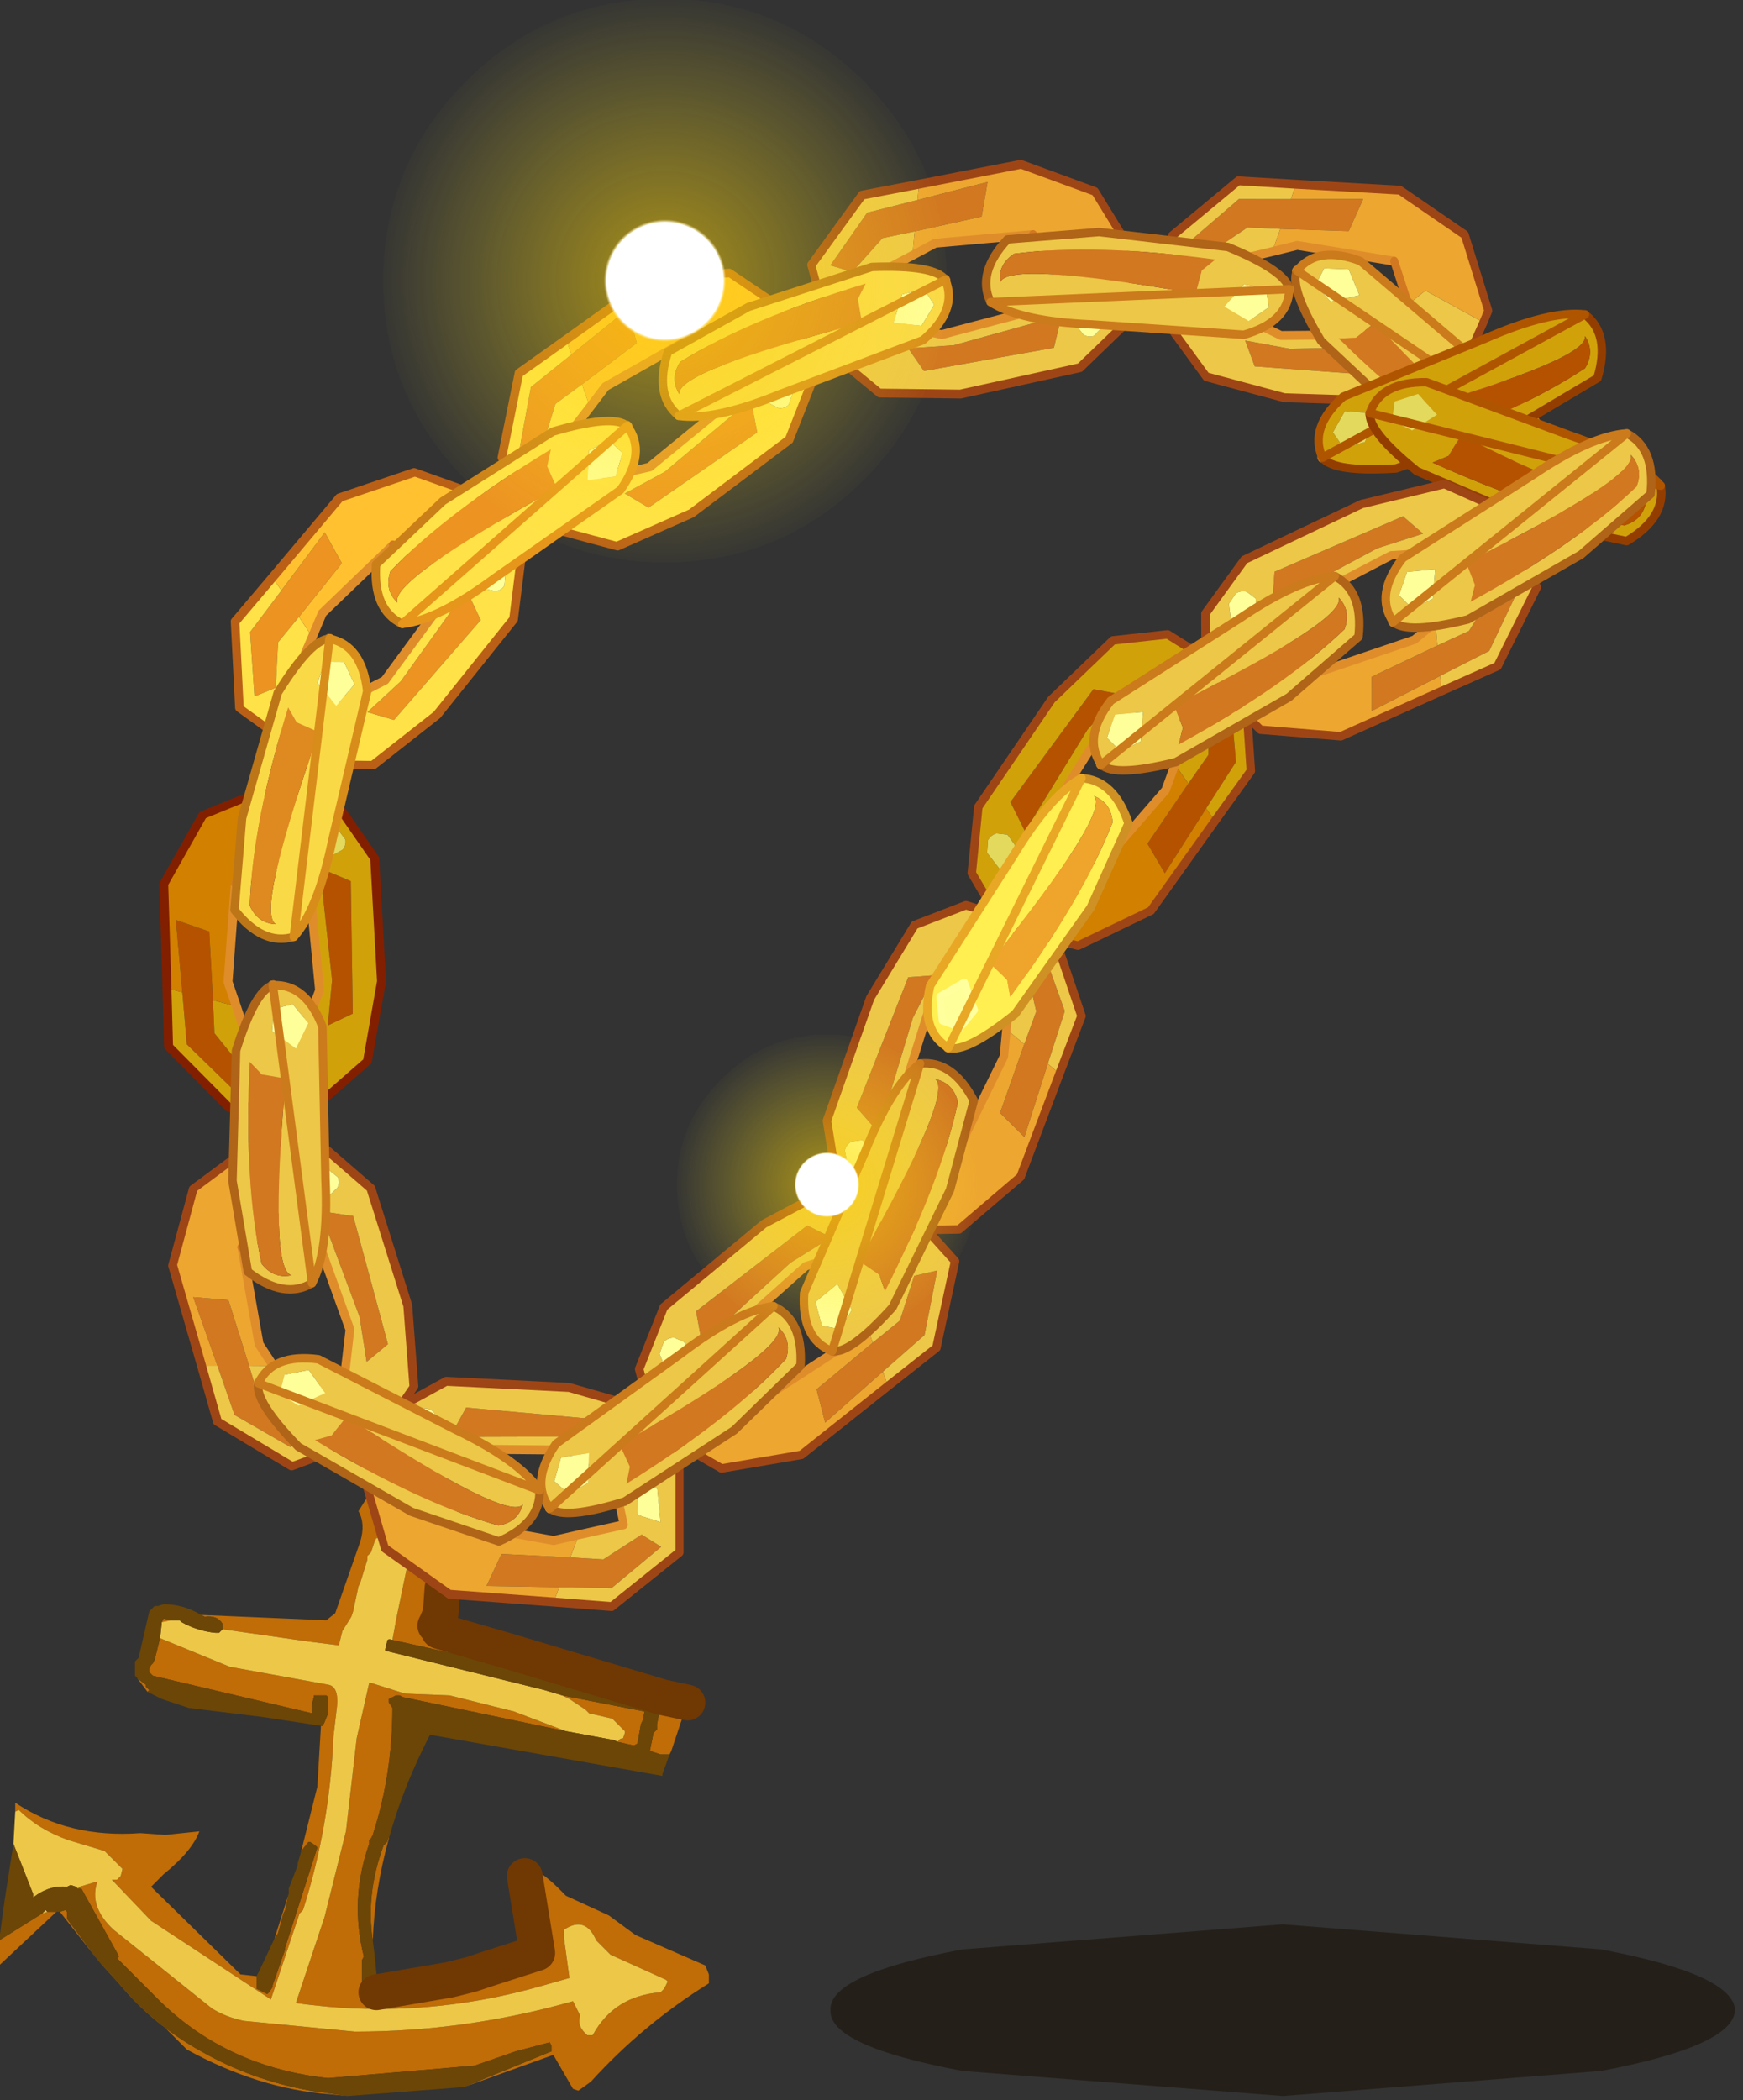 <?xml version="1.0" encoding="UTF-8" standalone="no"?>
<!DOCTYPE svg PUBLIC "-//W3C//DTD SVG 1.1//EN" "http://www.w3.org/Graphics/SVG/1.1/DTD/svg11.dtd">
<svg width="100%" height="100%" viewBox="0 0 181 218" version="1.1" xmlns="http://www.w3.org/2000/svg" xmlns:xlink="http://www.w3.org/1999/xlink" xml:space="preserve" xmlns:serif="http://www.serif.com/" style="fill-rule:evenodd;clip-rule:evenodd;stroke-linecap:round;stroke-linejoin:round;">
    <rect x="0" y="0" width="181" height="218" fill="#333333" stroke="none"/>
    <g transform="matrix(1,0,0,1,-137.831,-66.355)">
        <g transform="matrix(3.713,0,0,3.713,-618.597,-475.371)">
            <g id="shape0">
                <path d="M209.35,191.05L212.85,191.2L213.1,191L213.8,189C213.9,188.667 213.883,188.383 213.75,188.15L214,187.75C214.067,187.65 214.183,187.583 214.35,187.55C215.917,187.95 216.75,188.567 216.85,189.4C216.517,189.567 216.267,189.85 216.1,190.25L216.1,190.35L216,190.7L215.95,191.1L216,190.7L216.05,191L215.95,191.1L215.9,191.3L215.9,191.35L215.95,191.45L216,191.5L217.9,192.05L218.9,192.25L222.25,193.35L222,193.5L221.95,193.45L221.5,193.3L220.55,193.05L214.7,191.75L214.8,191.2L215.1,189.75C215.233,189.283 215.133,188.95 214.8,188.75L214.55,189L214.45,188.9L214.25,188.9L214.2,189L214.1,189.3L214,189.4L214,189.5L213.8,190.15L213.75,190.25L213.6,190.95L213.55,191.1L213.3,191.5L213.2,191.9L212.4,191.8L209.95,191.45L209.95,191.3C209.85,191.133 209.683,191.067 209.45,191.1L209.35,191.05M222.9,193.65L222.5,194.85L222.45,194.95L222.2,194.95L221.9,194.85L222,194.35L222.1,194.25L222.1,194.1L222.15,193.85L222.65,193.75L222.7,193.7L222.75,193.75L222.85,193.7L222.9,193.65M214.6,197.3C214.333,198.267 214.183,199.217 214.15,200.15C214.017,199.283 214.117,198.4 214.45,197.5L214.55,197.4L214.6,197.25L214.6,197.3M214.25,201.6L216.3,201.25L216.9,201.1L217.35,200.95L218.65,200.45L218.4,198.75L218.4,198.35C218.467,197.983 218.85,198.167 219.55,198.9L220.75,199.45L221.5,200L223.45,200.85L223.55,201.1L223.55,201.35C222.317,202.117 221.217,203.033 220.25,204.1L219.9,204.35L219.75,204.3L219.2,203.35L216.7,204.25L219.15,203.25L219.15,203.1L219.1,203L218.15,203.25L217,203.65L212.9,204C211.033,203.8 209.467,203.083 208.2,201.85L207,200.65L207.05,200.6L207,200.5L206,198.7L205.9,198.7L205.95,198.65L206.45,198.5C206.283,198.967 206.433,199.417 206.9,199.85L209.65,202.05C209.917,202.217 210.217,202.333 210.55,202.4L213.65,202.7C215.717,202.7 217.75,202.417 219.75,201.85L219.95,202.25C219.883,202.45 219.95,202.633 220.15,202.8L220.3,202.8C220.7,202.067 221.333,201.667 222.2,201.6L222.3,201.5L222.4,201.3L222.35,201.25L220.8,200.55L220.4,200.15C220.2,199.683 219.9,199.583 219.5,199.85L219.5,200.1L219.65,201.2L218.95,201.4C216.65,202.067 214.333,202.233 212,201.9L212.8,199.5L213.4,197.1L213.7,194.5L214.05,192.95L214.1,192.95L215.05,193.25L216.3,193.3L218.1,193.75L219.55,194.3L215,193.35L214.9,193.3L214.8,193.3L214.6,193.4L214.6,193.5L214.7,193.65C214.7,194.883 214.517,196.067 214.15,197.2L214.1,197.3L214.05,197.35L214.05,197.45C213.683,198.483 213.633,199.533 213.9,200.6L213.85,200.7L213.85,201.65L213.95,201.75L214.2,201.7L214.25,201.6M213.45,204.5L212.95,204.45C211.617,204.35 210.283,203.933 208.95,203.2L206.5,200.75L205.4,199.35L205.55,199.3L205.6,199.35L205.6,199.55L206.5,200.75L207.05,201.35C207.683,202.117 208.45,202.75 209.35,203.25C210.283,203.783 211.3,204.15 212.4,204.35L213.45,204.5M205.3,199.35L203.7,200.85L203.7,200.15L204.9,199.4L205.05,199.35L205.3,199.35M204.15,196.55L204.15,196.3C205.15,196.967 206.317,197.25 207.65,197.15L208.35,197.2L209.3,197.1C209.167,197.467 208.833,197.867 208.3,198.3L207.95,198.65L210.45,201.1L210.9,201.15L210.9,201.5L211.2,201.65L211.25,201.6L211.35,201.45L211.35,201.4L211.7,200.4L211.7,200.35L212.6,197.55L212.55,197.5L212.4,197.4L212.35,197.4L212.15,197.65L212.6,195.85L212.7,194.15L212.75,194.15L212.8,194.05L212.9,193.8L212.9,193.35L212.85,193.3L212.5,193.3L212.5,193.35L212.45,193.55L212.45,193.8L208,192.75L207.9,192.65L207.9,192.55L207.95,192.45L208,192.4L208.05,192.3L208.2,191.7L210.15,192.5L212.9,193C213.1,193.033 213.183,193.233 213.15,193.6L213.05,194.45C212.983,196.117 212.7,197.733 212.2,199.3L212.1,199.4L211.3,201.8L207.95,199.6L206.85,198.45L207,198.45L207.1,198.35L207.15,198.15L206.65,197.65L205.65,197.35C205.083,197.15 204.617,196.867 204.25,196.5L204.15,196.55M211.4,200.1L211.8,198.85L211.7,199.3L211.65,199.4L211.5,199.95L211.4,200.1M207.85,193.2L207.55,192.8L207.6,192.85L207.8,193L207.8,193.05L207.9,193.15L207.85,193.2M208.25,191.25L208.3,191.15L208.5,191.2L208.25,191.25M217.9,192.05L222.25,193.35L217.9,192.05M221,194.6C221.033,194.533 221.083,194.5 221.15,194.5L221.2,194.35L221.2,194.3L220.85,193.95L220.2,193.8L220.1,193.7L219.65,193.4L219.45,193.3L221.75,193.75L221.7,194L221.65,194.1L221.55,194.65L221.45,194.7L221,194.6M218.4,198.35L218.75,200.5L217.35,200.95L218.75,200.5L218.4,198.35" style="fill:#c06c07;"/>
                <path d="M204.1,197.45L204.15,196.55L204.25,196.5C204.617,196.867 205.083,197.15 205.65,197.35L206.65,197.65L207.15,198.15L207.1,198.35L207,198.45L206.85,198.45L207.95,199.6L211.3,201.8L212.1,199.4L212.2,199.3C212.7,197.733 212.983,196.117 213.05,194.45L213.15,193.6C213.183,193.233 213.1,193.033 212.9,193L210.15,192.5L208.2,191.7L208.25,191.25L208.5,191.2L208.75,191.2L208.8,191.25C209.1,191.417 209.417,191.517 209.75,191.55L209.85,191.55L209.95,191.45L212.4,191.8L213.2,191.9L213.3,191.5L213.55,191.1L213.6,190.95L213.75,190.25L213.8,190.15L214,189.5L214,189.4L214.1,189.3L214.2,189L214.25,188.9L214.45,188.9L214.55,189L214.8,188.75C215.133,188.95 215.233,189.283 215.1,189.75L214.8,191.2L214.7,191.75C214.6,191.717 214.55,191.733 214.55,191.8L214.5,192L214.5,192.05L218.95,193.15L219.45,193.3L219.65,193.4L220.1,193.7L220.2,193.8L220.85,193.95L221.2,194.3L221.2,194.35L221.15,194.5C221.083,194.5 221.033,194.533 221,194.6L220.9,194.55L219.55,194.3L218.1,193.75L216.3,193.3L215.05,193.25L214.1,192.95L214.05,192.95L213.7,194.5L213.4,197.1L212.8,199.5L212,201.9C214.333,202.233 216.65,202.067 218.95,201.4L219.65,201.2L219.5,200.1L219.5,199.85C219.9,199.583 220.2,199.683 220.4,200.15L220.8,200.55L222.35,201.25L222.4,201.3L222.3,201.5L222.2,201.6C221.333,201.667 220.7,202.067 220.3,202.8L220.15,202.8C219.95,202.633 219.883,202.45 219.95,202.25L219.75,201.85C217.75,202.417 215.717,202.7 213.65,202.7L210.55,202.4C210.217,202.333 209.917,202.217 209.65,202.05L206.9,199.85C206.433,199.417 206.283,198.967 206.45,198.5L205.95,198.65L205.9,198.7L205.85,198.65L205.7,198.6L205.6,198.65C205.267,198.617 204.95,198.717 204.65,198.95L204.65,198.85L204.1,197.45M205.05,199.35L204.9,199.4L205,199.3L205.05,199.35" style="fill:#edc747;"/>
                <path d="M207.55,192.8L207.5,192.75L207.5,192.35L207.6,192.25L207.9,190.95L208.05,190.8L208.15,190.8L208.3,190.75C208.667,190.75 209.017,190.85 209.35,191.05L209.45,191.1C209.683,191.067 209.85,191.133 209.95,191.3L209.95,191.45L209.85,191.55L209.75,191.55C209.417,191.517 209.1,191.417 208.8,191.25L208.75,191.2L208.5,191.2L208.3,191.15L208.25,191.25L208.2,191.7L208.05,192.3L208,192.4L207.95,192.45L207.9,192.55L207.9,192.65L208,192.75L212.45,193.8L212.45,193.55L212.5,193.35L212.5,193.3L212.85,193.3L212.9,193.35L212.9,193.8L212.8,194.05L212.75,194.15L212.7,194.15L211.05,193.9L209,193.65L208.25,193.4L207.85,193.2L207.9,193.15L207.8,193.05L207.8,193L207.6,192.85L207.55,192.8M222.25,193.35L222.75,193.35C222.85,193.35 222.917,193.4 222.95,193.5L222.9,193.65L222.85,193.7L222.75,193.75L222.7,193.7L222.65,193.75L222.15,193.85L222.1,194.1L222.1,194.25L222,194.35L221.9,194.85L222.2,194.95L222.45,194.95L222.25,195.5L222.25,195.55L215.75,194.4C215.25,195.367 214.867,196.333 214.6,197.3L214.6,197.25L214.55,197.4L214.45,197.5C214.117,198.4 214.017,199.283 214.15,200.15L214.2,200.55L214.25,201.05L214.25,201.6L214.2,201.7L213.95,201.75L213.85,201.65L213.85,200.7L213.9,200.6C213.633,199.533 213.683,198.483 214.05,197.45L214.05,197.35L214.1,197.3L214.15,197.2C214.517,196.067 214.7,194.883 214.7,193.65L214.6,193.5L214.6,193.4L214.8,193.3L214.9,193.3L215,193.35L219.55,194.3L220.9,194.55L221,194.6L221.45,194.7L221.55,194.65L221.65,194.1L221.7,194L221.75,193.75L219.45,193.3L218.95,193.15L214.5,192.05L214.5,192L214.55,191.8C214.55,191.733 214.6,191.717 214.7,191.75L220.55,193.05L221.5,193.3L221.95,193.45L222,193.5L222.25,193.35L222.95,193.5L222.25,193.35M216.7,204.25L213.45,204.5L212.4,204.35C211.3,204.15 210.283,203.783 209.35,203.25C208.45,202.75 207.683,202.117 207.05,201.35L206.5,200.75L205.6,199.55L205.6,199.35L205.55,199.3L205.4,199.35L205.05,199.35L205,199.3L204.9,199.4L203.7,200.15L203.85,199.05L204.1,197.45L204.65,198.85L204.65,198.95C204.95,198.717 205.267,198.617 205.6,198.65L205.7,198.6L205.85,198.65L205.9,198.7L206,198.7L207,200.5L207.05,200.6L207,200.65L208.2,201.85C209.467,203.083 211.033,203.8 212.9,204L217,203.65L218.15,203.25L219.1,203L219.15,203.1L219.15,203.25L216.7,204.25M210.9,201.15L211,200.95L211.4,200.1L211.5,199.95L211.65,199.4L211.7,199.3L211.8,198.85L211.8,198.7L212.05,198.05L212.05,198L212.15,197.65L212.35,197.4L212.4,197.4L212.55,197.5L212.6,197.55L211.7,200.35L211.7,200.4L211.35,201.4L211.35,201.45L211.25,201.6L211.2,201.65L210.9,201.5L210.9,201.15" style="fill:#6c4606;"/>
                <path d="M248.5,203.8L239.6,204.5L230.65,203.8C228.15,203.333 226.917,202.767 226.95,202.1C226.917,201.433 228.15,200.867 230.65,200.4L239.6,199.7L248.5,200.4C250.967,200.867 252.217,201.433 252.25,202.1C252.217,202.767 250.967,203.333 248.5,203.8" style="fill:#160d01;fill-opacity:0.5;"/>
                <path d="M216.1,190.25L216.1,190.3L216,190.7L215.95,191.1L215.95,191.45" style="fill:none;fill-rule:nonzero;stroke:#703803;stroke-width:0.05px;"/>
                <path d="M216.1,190.3L216.05,191L215.95,191.25L215.9,191.35M216,191.5L217.9,192.05L222.25,193.35L222.95,193.5M214.25,201.6L216.3,201.25L216.9,201.1L217.35,200.95L218.75,200.5L218.4,198.35" style="fill:none;fill-rule:nonzero;stroke:#703803;stroke-width:1px;"/>
            </g>
            <g transform="matrix(0.199,0,0,0.199,155.059,122.003)">
                <g>
                    <g>
                        <g id="shape01" serif:id="shape0" transform="matrix(2.387,0,0,2.387,356.577,306.34)">
                            <path d="M0.6,-5.9L2,-5.2L-0.4,-3.7L-5.6,1.05L-5.95,-0.85L0.6,-5.9M4.45,1L6.05,-0.3L6.85,-2.8L6.9,-2.95L6.95,-2.95L8.25,-3.25L7.5,0.55L5.05,2.7L1.65,5.7L1.15,3.75L1.2,3.7L4.45,1" style="fill:#d17821;"/>
                            <path d="M0.6,-5.9L-5.95,-0.85L-5.6,1.05L-0.4,-3.7L2,-5.2L0.6,-5.9M4,-0.3L5.7,-2.6L3.15,-4.35L0.5,-3.5L-4.7,1.15L-4.7,2.95L-4.35,3.1L-4.65,4.4L-8.55,5.45L-9.3,2.55L-7.85,-1.1L-1.95,-6L2.5,-8.35L5.7,-7.8L9.3,-3.8L8.2,1.3L5.35,3.55L5.05,2.7L7.5,0.55L8.25,-3.25L6.95,-2.95L6.9,-2.95L6.85,-2.8L6.05,-0.3L4.45,1L4,-0.3M7.3,-4.25L5.9,-5.5L4.75,-4.95L5.85,-3.7L5.95,-3.6L6,-3.6L7.3,-4.25M-6.4,1.65L-6.65,0.95L-7.25,0.7C-7.483,0.7 -7.683,0.783 -7.85,0.95L-8.1,1.65L-7.6,2.9L-6.85,3.55C-6.65,3.45 -6.517,3.183 -6.45,2.75L-6.4,1.65" style="fill:#edc747;"/>
                            <path d="M7.3,-4.25L6,-3.6L5.95,-3.6L5.85,-3.7L4.75,-4.95L5.9,-5.5L7.3,-4.25M-6.4,1.65L-6.45,2.75C-6.517,3.183 -6.65,3.45 -6.85,3.55L-7.6,2.9L-8.1,1.65L-7.85,0.95C-7.683,0.783 -7.483,0.7 -7.25,0.7L-6.65,0.95L-6.4,1.65" style="fill:#ff9;"/>
                            <path d="M4,-0.3L4.45,1L1.2,3.7L1.15,3.75L1.65,5.7L5.05,2.7L5.35,3.55L0.25,7.6L-4.45,8.4L-8.35,6.15L-8.55,5.45L-4.65,4.4L-4.35,3.1L-2.1,4.35L3.05,1L4,-0.3" style="fill:#eda630;"/>
                            <path d="M-4.7,1.15L0.5,-3.5L3.15,-4.35L5.7,-2.6L4,-0.3L3.05,1L-2.1,4.35" style="fill:none;fill-rule:nonzero;stroke:#df8d2b;stroke-width:0.5px;"/>
                            <path d="M-4.35,3.1L-4.7,2.95L-4.7,1.15M-2.1,4.35L-4.35,3.1" style="fill:none;fill-rule:nonzero;stroke:#d17821;stroke-width:0.5px;"/>
                            <path d="M5.35,3.55L8.2,1.3L9.3,-3.8L5.7,-7.8L2.5,-8.35L-1.95,-6L-7.85,-1.1L-9.3,2.55L-8.55,5.45L-8.35,6.15L-4.45,8.4L0.25,7.6L5.35,3.55" style="fill:none;fill-rule:nonzero;stroke:#9e4516;stroke-width:0.5px;"/>
                        </g>
                        <g id="shape02" serif:id="shape0" transform="matrix(1.675,1.693,-1.507,1.863,318.75,329.489)">
                            <path d="M0.6,-5.9L2,-5.2L-0.4,-3.7L-5.6,1.05L-5.95,-0.85L0.6,-5.9M4.45,1L6.05,-0.3L6.85,-2.8L6.9,-2.95L6.95,-2.95L8.25,-3.25L7.5,0.55L5.05,2.7L1.65,5.7L1.15,3.75L1.2,3.7L4.45,1" style="fill:#d17821;"/>
                            <path d="M0.6,-5.9L-5.95,-0.85L-5.6,1.05L-0.4,-3.7L2,-5.2L0.6,-5.9M4,-0.3L5.7,-2.6L3.15,-4.35L0.5,-3.5L-4.7,1.15L-4.7,2.95L-4.35,3.1L-4.65,4.4L-8.55,5.45L-9.3,2.55L-7.85,-1.1L-1.95,-6L2.5,-8.35L5.7,-7.8L9.3,-3.8L8.2,1.3L5.35,3.55L5.05,2.7L7.5,0.55L8.25,-3.25L6.95,-2.95L6.9,-2.95L6.85,-2.8L6.05,-0.3L4.45,1L4,-0.3M7.3,-4.25L5.9,-5.5L4.75,-4.95L5.85,-3.7L5.95,-3.6L6,-3.6L7.3,-4.25M-6.4,1.65L-6.65,0.95L-7.25,0.7C-7.483,0.7 -7.683,0.783 -7.85,0.95L-8.1,1.65L-7.6,2.9L-6.85,3.55C-6.65,3.45 -6.517,3.183 -6.45,2.75L-6.4,1.65" style="fill:#edc747;"/>
                            <path d="M7.3,-4.25L6,-3.6L5.95,-3.6L5.85,-3.7L4.75,-4.95L5.9,-5.5L7.3,-4.25M-6.4,1.65L-6.45,2.75C-6.517,3.183 -6.65,3.45 -6.85,3.55L-7.6,2.9L-8.1,1.65L-7.85,0.95C-7.683,0.783 -7.483,0.7 -7.25,0.7L-6.65,0.95L-6.4,1.65" style="fill:#ff9;"/>
                            <path d="M4,-0.3L4.45,1L1.2,3.7L1.15,3.75L1.65,5.7L5.05,2.7L5.35,3.55L0.25,7.6L-4.45,8.4L-8.35,6.15L-8.55,5.45L-4.65,4.4L-4.35,3.1L-2.1,4.35L3.05,1L4,-0.3" style="fill:#eda630;"/>
                            <path d="M-4.7,1.15L0.5,-3.5L3.15,-4.35L5.7,-2.6L4,-0.3L3.05,1L-2.1,4.35" style="fill:none;fill-rule:nonzero;stroke:#df8d2b;stroke-width:0.5px;"/>
                            <path d="M-4.35,3.1L-4.7,2.95L-4.7,1.15M-2.1,4.35L-4.35,3.1" style="fill:none;fill-rule:nonzero;stroke:#d17821;stroke-width:0.5px;"/>
                            <path d="M5.35,3.55L8.2,1.3L9.3,-3.8L5.7,-7.8L2.5,-8.35L-1.95,-6L-7.85,-1.1L-9.3,2.55L-8.55,5.45L-8.35,6.15L-4.45,8.4L0.25,7.6L5.35,3.55" style="fill:none;fill-rule:nonzero;stroke:#9e4516;stroke-width:0.5px;"/>
                        </g>
                        <g id="shape1" transform="matrix(2.387,0,0,2.387,338.797,318.034)">
                            <path d="M-7.1,5.85C-7.9,4.817 -7.783,3.55 -6.75,2.05L0.6,-3.25C2.833,-4.95 4.65,-5.883 6.05,-6.05C7.217,-5.517 7.75,-4.35 7.65,-2.55L3.75,1.25L-2.7,5.45C-5.067,6.183 -6.533,6.317 -7.1,5.85M6.35,-4.8C6.717,-3.967 3.6,-1.667 -3,2.1L-2.4,3.4L-2.6,4.4C1.467,1.867 4.6,-0.583 6.8,-2.95C7.033,-3.683 6.883,-4.3 6.35,-4.8M-4.8,2.6L-6.45,2.85L-6.85,4.25L-6,5L-4.85,4.35L-4.8,2.6" style="fill:#edc747;"/>
                            <path d="M6.35,-4.8C6.883,-4.3 7.033,-3.683 6.8,-2.95C4.6,-0.583 1.467,1.867 -2.6,4.4L-2.4,3.4L-3,2.1C3.6,-1.667 6.717,-3.967 6.35,-4.8" style="fill:#d17821;"/>
                            <path d="M-4.8,2.6L-4.85,4.35L-6,5L-6.85,4.25L-6.45,2.85L-4.8,2.6" style="fill:#ff9;"/>
                            <path d="M-7.1,5.85L-7.1,5.9L-7.15,5.85L-7.1,5.85" style="fill:none;fill-rule:nonzero;stroke:#df8d2b;stroke-width:0.5px;"/>
                            <path d="M-7.1,5.85C-6.533,6.317 -5.067,6.183 -2.7,5.45L3.75,1.25L7.65,-2.55C7.75,-4.35 7.217,-5.517 6.05,-6.05" style="fill:none;fill-rule:nonzero;stroke:#af6418;stroke-width:0.5px;"/>
                            <path d="M6.05,-6.05C4.65,-5.883 2.833,-4.95 0.6,-3.25L-6.75,2.05C-7.783,3.55 -7.9,4.817 -7.1,5.85L6.05,-6.05Z" style="fill:none;fill-rule:nonzero;stroke:#cb7b1b;stroke-width:0.5px;"/>
                        </g>
                        <g id="shape03" serif:id="shape0" transform="matrix(2.046,-1.222,1.222,2.046,378.176,270.184)">
                            <path d="M0.6,-5.9L2,-5.2L-0.4,-3.7L-5.6,1.05L-5.95,-0.85L0.6,-5.9M4.45,1L6.05,-0.3L6.85,-2.8L6.9,-2.95L6.95,-2.95L8.25,-3.25L7.5,0.55L5.05,2.7L1.65,5.7L1.15,3.75L1.2,3.7L4.45,1" style="fill:#d17821;"/>
                            <path d="M0.6,-5.9L-5.95,-0.85L-5.6,1.05L-0.4,-3.7L2,-5.2L0.6,-5.9M4,-0.3L5.7,-2.6L3.15,-4.35L0.5,-3.5L-4.7,1.15L-4.7,2.95L-4.35,3.1L-4.65,4.4L-8.55,5.45L-9.3,2.55L-7.85,-1.1L-1.95,-6L2.5,-8.35L5.7,-7.8L9.3,-3.8L8.2,1.3L5.35,3.55L5.05,2.7L7.5,0.55L8.25,-3.25L6.95,-2.95L6.9,-2.95L6.85,-2.8L6.05,-0.3L4.45,1L4,-0.3M7.3,-4.25L5.9,-5.5L4.75,-4.95L5.85,-3.7L5.95,-3.6L6,-3.6L7.3,-4.25M-6.4,1.65L-6.65,0.95L-7.25,0.7C-7.483,0.7 -7.683,0.783 -7.85,0.95L-8.1,1.65L-7.6,2.9L-6.85,3.55C-6.65,3.45 -6.517,3.183 -6.45,2.75L-6.4,1.65" style="fill:#edc747;"/>
                            <path d="M7.3,-4.25L6,-3.6L5.95,-3.6L5.85,-3.7L4.75,-4.95L5.9,-5.5L7.3,-4.25M-6.4,1.65L-6.45,2.75C-6.517,3.183 -6.65,3.45 -6.85,3.55L-7.6,2.9L-8.1,1.65L-7.85,0.95C-7.683,0.783 -7.483,0.7 -7.25,0.7L-6.65,0.95L-6.4,1.65" style="fill:#ff9;"/>
                            <path d="M4,-0.3L4.45,1L1.2,3.7L1.15,3.75L1.65,5.7L5.05,2.7L5.35,3.55L0.25,7.6L-4.45,8.4L-8.35,6.15L-8.55,5.45L-4.65,4.4L-4.35,3.1L-2.1,4.35L3.05,1L4,-0.3" style="fill:#eda630;"/>
                            <path d="M-4.7,1.15L0.5,-3.5L3.15,-4.35L5.7,-2.6L4,-0.3L3.05,1L-2.1,4.35" style="fill:none;fill-rule:nonzero;stroke:#df8d2b;stroke-width:0.5px;"/>
                            <path d="M-4.35,3.1L-4.7,2.95L-4.7,1.15M-2.1,4.35L-4.35,3.1" style="fill:none;fill-rule:nonzero;stroke:#d17821;stroke-width:0.5px;"/>
                            <path d="M5.35,3.55L8.2,1.3L9.3,-3.8L5.7,-7.8L2.5,-8.35L-1.95,-6L-7.85,-1.1L-9.3,2.55L-8.55,5.45L-8.35,6.15L-4.45,8.4L0.25,7.6L5.35,3.55" style="fill:none;fill-rule:nonzero;stroke:#9e4516;stroke-width:0.5px;"/>
                        </g>
                        <g id="shape11" serif:id="shape1" transform="matrix(2.046,-1.222,1.222,2.046,368.869,289.276)">
                            <path d="M-7.1,5.85C-7.9,4.817 -7.783,3.55 -6.75,2.05L0.6,-3.25C2.833,-4.95 4.65,-5.883 6.05,-6.05C7.217,-5.517 7.75,-4.35 7.65,-2.55L3.75,1.25L-2.7,5.45C-5.067,6.183 -6.533,6.317 -7.1,5.85M6.35,-4.8C6.717,-3.967 3.6,-1.667 -3,2.1L-2.4,3.4L-2.6,4.4C1.467,1.867 4.6,-0.583 6.8,-2.95C7.033,-3.683 6.883,-4.3 6.35,-4.8M-4.8,2.6L-6.45,2.85L-6.85,4.25L-6,5L-4.85,4.35L-4.8,2.6" style="fill:#edc747;"/>
                            <path d="M6.35,-4.8C6.883,-4.3 7.033,-3.683 6.8,-2.95C4.6,-0.583 1.467,1.867 -2.6,4.4L-2.4,3.4L-3,2.1C3.6,-1.667 6.717,-3.967 6.35,-4.8" style="fill:#d17821;"/>
                            <path d="M-4.8,2.6L-4.85,4.35L-6,5L-6.85,4.25L-6.45,2.85L-4.8,2.6" style="fill:#ff9;"/>
                            <path d="M-7.1,5.85L-7.1,5.9L-7.15,5.85L-7.1,5.85" style="fill:none;fill-rule:nonzero;stroke:#df8d2b;stroke-width:0.5px;"/>
                            <path d="M-7.1,5.85C-6.533,6.317 -5.067,6.183 -2.7,5.45L3.75,1.25L7.65,-2.55C7.75,-4.35 7.217,-5.517 6.05,-6.05" style="fill:none;fill-rule:nonzero;stroke:#af6418;stroke-width:0.5px;"/>
                            <path d="M6.05,-6.05C4.65,-5.883 2.833,-4.95 0.6,-3.25L-6.75,2.05C-7.783,3.55 -7.9,4.817 -7.1,5.85L6.05,-6.05Z" style="fill:none;fill-rule:nonzero;stroke:#cb7b1b;stroke-width:0.5px;"/>
                        </g>
                        <g id="shape04" serif:id="shape0" transform="matrix(2.288,-0.657,0.657,2.288,400.728,230.804)">
                            <path d="M0.6,-5.9L2,-5.2L-0.4,-3.7L-5.6,1.05L-5.95,-0.85L0.6,-5.9M4.45,1L6.05,-0.3L6.85,-2.8L6.9,-2.95L6.95,-2.95L8.25,-3.25L7.5,0.55L5.05,2.7L1.65,5.7L1.15,3.75L1.2,3.7L4.45,1" style="fill:#b55200;"/>
                            <path d="M0.6,-5.9L-5.95,-0.85L-5.6,1.05L-0.4,-3.7L2,-5.2L0.6,-5.9M4,-0.3L5.7,-2.6L3.15,-4.35L0.5,-3.5L-4.7,1.15L-4.7,2.95L-4.35,3.1L-4.65,4.4L-8.55,5.45L-9.3,2.55L-7.85,-1.1L-1.95,-6L2.5,-8.35L5.7,-7.8L9.3,-3.8L8.2,1.3L5.35,3.55L5.05,2.7L7.5,0.55L8.25,-3.25L6.95,-2.95L6.9,-2.95L6.85,-2.8L6.05,-0.3L4.45,1L4,-0.3M7.3,-4.25L5.9,-5.5L4.75,-4.95L5.85,-3.7L5.95,-3.6L6,-3.6L7.3,-4.25M-6.4,1.65L-6.65,0.95L-7.25,0.7C-7.483,0.7 -7.683,0.783 -7.85,0.95L-8.1,1.65L-7.6,2.9L-6.85,3.55C-6.65,3.45 -6.517,3.183 -6.45,2.75L-6.4,1.65" style="fill:#d1a10a;"/>
                            <path d="M7.3,-4.25L6,-3.6L5.95,-3.6L5.85,-3.7L4.75,-4.95L5.9,-5.5L7.3,-4.25M-6.4,1.65L-6.45,2.75C-6.517,3.183 -6.65,3.45 -6.85,3.55L-7.6,2.9L-8.1,1.65L-7.85,0.95C-7.683,0.783 -7.483,0.7 -7.25,0.7L-6.65,0.95L-6.4,1.65" style="fill:#e3d95c;"/>
                            <path d="M4,-0.3L4.45,1L1.2,3.7L1.15,3.75L1.65,5.7L5.05,2.7L5.35,3.55L0.25,7.6L-4.45,8.4L-8.35,6.15L-8.55,5.45L-4.65,4.4L-4.35,3.1L-2.1,4.35L3.05,1L4,-0.3" style="fill:#d18000;"/>
                            <path d="M-4.7,1.15L0.5,-3.5L3.15,-4.35L5.7,-2.6L4,-0.3L3.05,1L-2.1,4.35" style="fill:none;fill-rule:nonzero;stroke:#df8d2b;stroke-width:0.5px;"/>
                            <path d="M-4.35,3.1L-4.7,2.95L-4.7,1.15M-2.1,4.35L-4.35,3.1" style="fill:none;fill-rule:nonzero;stroke:#d17821;stroke-width:0.5px;"/>
                            <path d="M5.35,3.55L8.2,1.3L9.3,-3.8L5.7,-7.8L2.5,-8.35L-1.95,-6L-7.85,-1.1L-9.3,2.55L-8.55,5.45L-8.35,6.15L-4.45,8.4L0.25,7.6L5.35,3.55" style="fill:none;fill-rule:nonzero;stroke:#9e4516;stroke-width:0.5px;"/>
                        </g>
                        <g id="shape12" serif:id="shape1" transform="matrix(2.215,-0.875,0.875,2.215,388.437,248.108)">
                            <path d="M-7.1,5.85C-7.9,4.817 -7.783,3.55 -6.75,2.05L0.6,-3.25C2.833,-4.95 4.65,-5.883 6.05,-6.05C7.217,-5.517 7.75,-4.35 7.65,-2.55L3.75,1.25L-2.7,5.45C-5.067,6.183 -6.533,6.317 -7.1,5.85M6.35,-4.8C6.717,-3.967 3.6,-1.667 -3,2.1L-2.4,3.4L-2.6,4.4C1.467,1.867 4.6,-0.583 6.8,-2.95C7.033,-3.683 6.883,-4.3 6.35,-4.8M-4.8,2.6L-6.45,2.85L-6.85,4.25L-6,5L-4.85,4.35L-4.8,2.6" style="fill:#ffef50;"/>
                            <path d="M6.35,-4.8C6.883,-4.3 7.033,-3.683 6.8,-2.95C4.6,-0.583 1.467,1.867 -2.6,4.4L-2.4,3.4L-3,2.1C3.6,-1.667 6.717,-3.967 6.35,-4.8" style="fill:#efa42c;"/>
                            <path d="M-4.8,2.6L-4.85,4.35L-6,5L-6.85,4.25L-6.45,2.85L-4.8,2.6" style="fill:#ff9;stroke:#ffff9e;stroke-width:0.42px;stroke-linecap:butt;stroke-miterlimit:2;"/>
                            <path d="M-7.1,5.85L-7.1,5.9L-7.15,5.85L-7.1,5.85" style="fill:none;fill-rule:nonzero;stroke:#df8d2b;stroke-width:0.5px;"/>
                            <path d="M-7.1,5.85C-6.533,6.317 -5.067,6.183 -2.7,5.45L3.75,1.25L7.65,-2.55C7.75,-4.35 7.217,-5.517 6.05,-6.05" style="fill:none;fill-rule:nonzero;stroke:#cf9123;stroke-width:0.5px;"/>
                            <path d="M6.05,-6.05C4.65,-5.883 2.833,-4.95 0.6,-3.25L-6.75,2.05C-7.783,3.55 -7.9,4.817 -7.1,5.85L6.05,-6.05Z" style="fill:none;fill-rule:nonzero;stroke:#e9a726;stroke-width:0.5px;"/>
                        </g>
                        <g id="shape05" serif:id="shape0" transform="matrix(-1.693,-1.653,1.466,-1.877,430.56,161.478)">
                            <path d="M0.6,-5.9L2,-5.2L-0.4,-3.7L-5.6,1.05L-5.95,-0.85L0.6,-5.9M4.45,1L6.05,-0.3L6.85,-2.8L6.9,-2.95L6.95,-2.95L8.25,-3.25L7.5,0.55L5.05,2.7L1.65,5.7L1.15,3.75L1.2,3.7L4.45,1" style="fill:#d17821;"/>
                            <path d="M0.6,-5.9L-5.95,-0.85L-5.6,1.05L-0.4,-3.7L2,-5.2L0.6,-5.9M4,-0.3L5.7,-2.6L3.15,-4.35L0.5,-3.5L-4.7,1.15L-4.7,2.95L-4.35,3.1L-4.65,4.4L-8.55,5.45L-9.3,2.55L-7.85,-1.1L-1.95,-6L2.5,-8.35L5.7,-7.8L9.3,-3.8L8.2,1.3L5.35,3.55L5.05,2.7L7.5,0.55L8.25,-3.25L6.95,-2.95L6.9,-2.95L6.85,-2.8L6.05,-0.3L4.45,1L4,-0.3M7.3,-4.25L5.9,-5.5L4.75,-4.95L5.85,-3.7L5.95,-3.6L6,-3.6L7.3,-4.25M-6.4,1.65L-6.65,0.95L-7.25,0.7C-7.483,0.7 -7.683,0.783 -7.85,0.95L-8.1,1.65L-7.6,2.9L-6.85,3.55C-6.65,3.45 -6.517,3.183 -6.45,2.75L-6.4,1.65" style="fill:#edc747;"/>
                            <path d="M7.3,-4.25L6,-3.6L5.95,-3.6L5.85,-3.7L4.75,-4.95L5.9,-5.5L7.3,-4.25M-6.4,1.65L-6.45,2.75C-6.517,3.183 -6.65,3.45 -6.85,3.55L-7.6,2.9L-8.1,1.65L-7.85,0.95C-7.683,0.783 -7.483,0.7 -7.25,0.7L-6.65,0.95L-6.4,1.65" style="fill:#ff9;"/>
                            <path d="M4,-0.3L4.45,1L1.2,3.7L1.15,3.75L1.65,5.7L5.05,2.7L5.35,3.55L0.25,7.6L-4.45,8.4L-8.35,6.15L-8.55,5.45L-4.65,4.4L-4.35,3.1L-2.1,4.35L3.05,1L4,-0.3" style="fill:#eda630;"/>
                            <path d="M-4.7,1.15L0.5,-3.5L3.15,-4.35L5.7,-2.6L4,-0.3L3.05,1L-2.1,4.35" style="fill:none;fill-rule:nonzero;stroke:#df8d2b;stroke-width:0.5px;"/>
                            <path d="M-4.35,3.1L-4.7,2.95L-4.7,1.15M-2.1,4.35L-4.35,3.1" style="fill:none;fill-rule:nonzero;stroke:#d17821;stroke-width:0.5px;"/>
                            <path d="M5.35,3.55L8.2,1.3L9.3,-3.8L5.7,-7.8L2.5,-8.35L-1.95,-6L-7.85,-1.1L-9.3,2.55L-8.55,5.45L-8.35,6.15L-4.45,8.4L0.25,7.6L5.35,3.55" style="fill:none;fill-rule:nonzero;stroke:#9e4516;stroke-width:0.5px;"/>
                        </g>
                        <g id="shape06" serif:id="shape0" transform="matrix(-2.051,-1.184,0.957,-2.182,381.277,160.047)">
                            <path d="M0.6,-5.9L2,-5.2L-0.4,-3.7L-5.6,1.05L-5.95,-0.85L0.6,-5.9M4.45,1L6.05,-0.3L6.85,-2.8L6.9,-2.95L6.95,-2.95L8.25,-3.25L7.5,0.55L5.05,2.7L1.65,5.7L1.15,3.75L1.2,3.7L4.45,1" style="fill:#d17821;"/>
                            <path d="M0.6,-5.9L-5.95,-0.85L-5.6,1.05L-0.4,-3.7L2,-5.2L0.6,-5.9M4,-0.3L5.7,-2.6L3.15,-4.35L0.5,-3.5L-4.7,1.15L-4.7,2.95L-4.35,3.1L-4.65,4.4L-8.55,5.45L-9.3,2.55L-7.85,-1.1L-1.95,-6L2.5,-8.35L5.7,-7.8L9.3,-3.8L8.2,1.3L5.35,3.55L5.05,2.7L7.5,0.55L8.25,-3.25L6.95,-2.95L6.9,-2.95L6.85,-2.8L6.05,-0.3L4.45,1L4,-0.3M7.3,-4.25L5.9,-5.5L4.75,-4.95L5.85,-3.7L5.95,-3.6L6,-3.6L7.3,-4.25M-6.4,1.65L-6.65,0.95L-7.25,0.7C-7.483,0.7 -7.683,0.783 -7.85,0.95L-8.1,1.65L-7.6,2.9L-6.85,3.55C-6.65,3.45 -6.517,3.183 -6.45,2.75L-6.4,1.65" style="fill:#edc747;"/>
                            <path d="M7.3,-4.25L6,-3.6L5.95,-3.6L5.85,-3.7L4.75,-4.95L5.9,-5.5L7.3,-4.25M-6.4,1.65L-6.45,2.75C-6.517,3.183 -6.65,3.45 -6.85,3.55L-7.6,2.9L-8.1,1.65L-7.85,0.95C-7.683,0.783 -7.483,0.7 -7.25,0.7L-6.65,0.95L-6.4,1.65" style="fill:#ff9;"/>
                            <path d="M4,-0.3L4.45,1L1.2,3.7L1.15,3.75L1.65,5.7L5.05,2.7L5.35,3.55L0.25,7.6L-4.45,8.4L-8.35,6.15L-8.55,5.45L-4.65,4.4L-4.35,3.1L-2.1,4.35L3.05,1L4,-0.3" style="fill:#eda630;"/>
                            <path d="M-4.7,1.15L0.5,-3.5L3.15,-4.35L5.7,-2.6L4,-0.3L3.05,1L-2.1,4.35" style="fill:none;fill-rule:nonzero;stroke:#df8d2b;stroke-width:0.5px;"/>
                            <path d="M-4.35,3.1L-4.7,2.95L-4.7,1.15M-2.1,4.35L-4.35,3.1" style="fill:none;fill-rule:nonzero;stroke:#d17821;stroke-width:0.5px;"/>
                            <path d="M5.35,3.55L8.2,1.3L9.3,-3.8L5.7,-7.8L2.5,-8.35L-1.95,-6L-7.85,-1.1L-9.3,2.55L-8.55,5.45L-8.35,6.15L-4.45,8.4L0.25,7.6L5.35,3.55" style="fill:none;fill-rule:nonzero;stroke:#9e4516;stroke-width:0.5px;"/>
                        </g>
                        <g id="shape07" serif:id="shape0" transform="matrix(-2.361,-0.225,-0.037,-2.385,336.888,177.467)">
                            <path d="M0.6,-5.9L2,-5.2L-0.4,-3.7L-5.6,1.05L-5.95,-0.85L0.6,-5.9M4.45,1L6.05,-0.3L6.85,-2.8L6.9,-2.95L6.95,-2.95L8.25,-3.25L7.5,0.55L5.05,2.7L1.65,5.7L1.15,3.75L1.2,3.7L4.45,1" style="fill:#ec9321;"/>
                            <path d="M0.6,-5.9L-5.95,-0.85L-5.6,1.05L-0.4,-3.7L2,-5.2L0.6,-5.9M4,-0.3L5.7,-2.6L3.15,-4.35L0.5,-3.5L-4.7,1.15L-4.7,2.95L-4.35,3.1L-4.65,4.4L-8.55,5.45L-9.3,2.55L-7.85,-1.1L-1.95,-6L2.5,-8.35L5.7,-7.8L9.3,-3.8L8.2,1.3L5.35,3.55L5.05,2.7L7.5,0.55L8.25,-3.25L6.95,-2.95L6.9,-2.95L6.85,-2.8L6.05,-0.3L4.45,1L4,-0.3M7.3,-4.25L5.9,-5.5L4.75,-4.95L5.85,-3.7L5.95,-3.6L6,-3.6L7.3,-4.25M-6.4,1.65L-6.65,0.95L-7.25,0.7C-7.483,0.7 -7.683,0.783 -7.85,0.95L-8.1,1.65L-7.6,2.9L-6.85,3.55C-6.65,3.45 -6.517,3.183 -6.45,2.75L-6.4,1.65" style="fill:#ffe247;"/>
                            <path d="M7.3,-4.25L6,-3.6L5.95,-3.6L5.85,-3.7L4.75,-4.95L5.9,-5.5L7.3,-4.25M-6.4,1.65L-6.45,2.75C-6.517,3.183 -6.65,3.45 -6.85,3.55L-7.6,2.9L-8.1,1.65L-7.85,0.95C-7.683,0.783 -7.483,0.7 -7.25,0.7L-6.65,0.95L-6.4,1.65" style="fill:#ff9;"/>
                            <path d="M4,-0.3L4.45,1L1.2,3.7L1.15,3.75L1.65,5.7L5.05,2.7L5.35,3.55L0.25,7.6L-4.45,8.4L-8.35,6.15L-8.55,5.45L-4.65,4.4L-4.35,3.1L-2.1,4.35L3.05,1L4,-0.3" style="fill:#ffc130;"/>
                            <path d="M-4.7,1.15L0.5,-3.5L3.15,-4.35L5.7,-2.6L4,-0.3L3.05,1L-2.1,4.35" style="fill:none;fill-rule:nonzero;stroke:#df8d2b;stroke-width:0.5px;"/>
                            <path d="M-4.35,3.1L-4.7,2.95L-4.7,1.15M-2.1,4.35L-4.35,3.1" style="fill:none;fill-rule:nonzero;stroke:#d17821;stroke-width:0.5px;"/>
                            <path d="M5.35,3.55L8.2,1.3L9.3,-3.8L5.7,-7.8L2.5,-8.35L-1.95,-6L-7.85,-1.1L-9.3,2.55L-8.55,5.45L-8.35,6.15L-4.45,8.4L0.25,7.6L5.35,3.55" style="fill:none;fill-rule:nonzero;stroke:#b96016;stroke-width:0.5px;"/>
                        </g>
                        <g id="shape13" serif:id="shape1" transform="matrix(-2.29,-0.619,0.619,-2.29,357.531,168.398)">
                            <path d="M-7.1,5.85C-7.9,4.817 -7.783,3.55 -6.75,2.05L0.6,-3.25C2.833,-4.95 4.65,-5.883 6.05,-6.05C7.217,-5.517 7.75,-4.35 7.65,-2.55L3.75,1.25L-2.7,5.45C-5.067,6.183 -6.533,6.317 -7.1,5.85M6.35,-4.8C6.717,-3.967 3.6,-1.667 -3,2.1L-2.4,3.4L-2.6,4.4C1.467,1.867 4.6,-0.583 6.8,-2.95C7.033,-3.683 6.883,-4.3 6.35,-4.8M-4.8,2.6L-6.45,2.85L-6.85,4.25L-6,5L-4.85,4.35L-4.8,2.6" style="fill:#fad947;"/>
                            <path d="M6.35,-4.8C6.883,-4.3 7.033,-3.683 6.8,-2.95C4.6,-0.583 1.467,1.867 -2.6,4.4L-2.4,3.4L-3,2.1C3.6,-1.667 6.717,-3.967 6.35,-4.8" style="fill:#de8a21;"/>
                            <path d="M-4.8,2.6L-4.85,4.35L-6,5L-6.85,4.25L-6.45,2.85L-4.8,2.6" style="fill:#ff9;"/>
                            <path d="M-7.1,5.85L-7.1,5.9L-7.15,5.85L-7.1,5.85" style="fill:none;fill-rule:nonzero;stroke:#df8d2b;stroke-width:0.5px;"/>
                            <path d="M-7.1,5.85C-6.533,6.317 -5.067,6.183 -2.7,5.45L3.75,1.25L7.65,-2.55C7.75,-4.35 7.217,-5.517 6.05,-6.05" style="fill:none;fill-rule:nonzero;stroke:#bc7618;stroke-width:0.5px;"/>
                            <path d="M6.05,-6.05C4.65,-5.883 2.833,-4.95 0.6,-3.25L-6.75,2.05C-7.783,3.55 -7.9,4.817 -7.1,5.85L6.05,-6.05Z" style="fill:none;fill-rule:nonzero;stroke:#d88d1b;stroke-width:0.5px;"/>
                        </g>
                        <g id="shape08" serif:id="shape0" transform="matrix(-2.345,0.366,-0.626,-2.304,297.628,207.418)">
                            <path d="M0.6,-5.9L2,-5.2L-0.4,-3.7L-5.6,1.05L-5.95,-0.85L0.6,-5.9M4.45,1L6.05,-0.3L6.85,-2.8L6.9,-2.95L6.95,-2.95L8.25,-3.25L7.5,0.55L5.05,2.7L1.65,5.7L1.15,3.75L1.2,3.7L4.45,1" style="fill:#ec9321;"/>
                            <path d="M0.6,-5.9L-5.95,-0.85L-5.6,1.05L-0.4,-3.7L2,-5.2L0.6,-5.9M4,-0.3L5.7,-2.6L3.15,-4.35L0.5,-3.5L-4.7,1.15L-4.7,2.95L-4.35,3.1L-4.65,4.4L-8.55,5.45L-9.3,2.55L-7.85,-1.1L-1.95,-6L2.5,-8.35L5.7,-7.8L9.3,-3.8L8.2,1.3L5.35,3.55L5.05,2.7L7.5,0.55L8.25,-3.25L6.95,-2.95L6.9,-2.95L6.85,-2.8L6.05,-0.3L4.45,1L4,-0.3M7.3,-4.25L5.9,-5.5L4.75,-4.95L5.85,-3.7L5.95,-3.6L6,-3.6L7.3,-4.25M-6.4,1.65L-6.65,0.95L-7.25,0.7C-7.483,0.7 -7.683,0.783 -7.85,0.95L-8.1,1.65L-7.6,2.9L-6.85,3.55C-6.65,3.45 -6.517,3.183 -6.45,2.75L-6.4,1.65" style="fill:#ffe247;"/>
                            <path d="M7.3,-4.25L6,-3.6L5.95,-3.6L5.85,-3.7L4.75,-4.95L5.9,-5.5L7.3,-4.25M-6.4,1.65L-6.45,2.75C-6.517,3.183 -6.65,3.45 -6.85,3.55L-7.6,2.9L-8.1,1.65L-7.85,0.95C-7.683,0.783 -7.483,0.7 -7.25,0.7L-6.65,0.95L-6.4,1.65" style="fill:#ff9;"/>
                            <path d="M4,-0.3L4.45,1L1.2,3.7L1.15,3.75L1.65,5.7L5.05,2.7L5.35,3.55L0.25,7.6L-4.45,8.4L-8.35,6.15L-8.55,5.45L-4.65,4.4L-4.35,3.1L-2.1,4.35L3.05,1L4,-0.3" style="fill:#ffc130;"/>
                            <path d="M-4.7,1.15L0.5,-3.5L3.15,-4.35L5.7,-2.6L4,-0.3L3.05,1L-2.1,4.35" style="fill:none;fill-rule:nonzero;stroke:#df8d2b;stroke-width:0.5px;"/>
                            <path d="M-4.35,3.1L-4.7,2.95L-4.7,1.15M-2.1,4.35L-4.35,3.1" style="fill:none;fill-rule:nonzero;stroke:#d17821;stroke-width:0.5px;"/>
                            <path d="M5.35,3.55L8.2,1.3L9.3,-3.8L5.7,-7.8L2.5,-8.35L-1.95,-6L-7.85,-1.1L-9.3,2.55L-8.55,5.45L-8.35,6.15L-4.45,8.4L0.25,7.6L5.35,3.55" style="fill:none;fill-rule:nonzero;stroke:#b96016;stroke-width:0.5px;"/>
                        </g>
                        <g id="shape14" serif:id="shape1" transform="matrix(-2.374,-0.033,0.033,-2.374,315.648,193.576)">
                            <path d="M-7.1,5.85C-7.9,4.817 -7.783,3.55 -6.75,2.05L0.6,-3.25C2.833,-4.95 4.65,-5.883 6.05,-6.05C7.217,-5.517 7.75,-4.35 7.65,-2.55L3.75,1.25L-2.7,5.45C-5.067,6.183 -6.533,6.317 -7.1,5.85M6.35,-4.8C6.717,-3.967 3.6,-1.667 -3,2.1L-2.4,3.4L-2.6,4.4C1.467,1.867 4.6,-0.583 6.8,-2.95C7.033,-3.683 6.883,-4.3 6.35,-4.8M-4.8,2.6L-6.45,2.85L-6.85,4.25L-6,5L-4.85,4.35L-4.8,2.6" style="fill:#ffe247;"/>
                            <path d="M6.35,-4.8C6.883,-4.3 7.033,-3.683 6.8,-2.95C4.6,-0.583 1.467,1.867 -2.6,4.4L-2.4,3.4L-3,2.1C3.6,-1.667 6.717,-3.967 6.35,-4.8" style="fill:#ec9321;"/>
                            <path d="M-4.8,2.6L-4.85,4.35L-6,5L-6.85,4.25L-6.45,2.85L-4.8,2.6" style="fill:#ff9;"/>
                            <path d="M-7.1,5.85L-7.1,5.9L-7.15,5.85L-7.1,5.85" style="fill:none;fill-rule:nonzero;stroke:#df8d2b;stroke-width:0.5px;"/>
                            <path d="M-7.1,5.85C-6.533,6.317 -5.067,6.183 -2.7,5.45L3.75,1.25L7.65,-2.55C7.75,-4.35 7.217,-5.517 6.05,-6.05" style="fill:none;fill-rule:nonzero;stroke:#ca7f18;stroke-width:0.5px;"/>
                            <path d="M6.05,-6.05C4.65,-5.883 2.833,-4.95 0.6,-3.25L-6.75,2.05C-7.783,3.55 -7.9,4.817 -7.1,5.85L6.05,-6.05Z" style="fill:none;fill-rule:nonzero;stroke:#e6961b;stroke-width:0.5px;"/>
                        </g>
                        <g id="shape09" serif:id="shape0" transform="matrix(-1.505,1.84,-2.007,-1.301,283.191,253.717)">
                            <path d="M0.6,-5.9L2,-5.2L-0.4,-3.7L-5.6,1.05L-5.95,-0.85L0.6,-5.9M4.45,1L6.05,-0.3L6.85,-2.8L6.9,-2.95L6.95,-2.95L8.25,-3.25L7.5,0.55L5.05,2.7L1.65,5.7L1.15,3.75L1.2,3.7L4.45,1" style="fill:#b55200;"/>
                            <path d="M0.6,-5.9L-5.95,-0.85L-5.6,1.05L-0.4,-3.7L2,-5.2L0.6,-5.9M4,-0.3L5.7,-2.6L3.15,-4.35L0.5,-3.5L-4.7,1.15L-4.7,2.95L-4.35,3.1L-4.65,4.4L-8.55,5.45L-9.3,2.55L-7.85,-1.1L-1.95,-6L2.5,-8.35L5.7,-7.8L9.3,-3.8L8.2,1.3L5.35,3.55L5.05,2.7L7.5,0.55L8.25,-3.25L6.95,-2.95L6.9,-2.95L6.85,-2.8L6.05,-0.3L4.45,1L4,-0.3M7.3,-4.25L5.9,-5.5L4.75,-4.95L5.85,-3.7L5.95,-3.6L6,-3.6L7.3,-4.25M-6.4,1.65L-6.65,0.95L-7.25,0.7C-7.483,0.7 -7.683,0.783 -7.85,0.95L-8.1,1.65L-7.6,2.9L-6.85,3.55C-6.65,3.45 -6.517,3.183 -6.45,2.75L-6.4,1.65" style="fill:#d1a10a;"/>
                            <path d="M7.3,-4.25L6,-3.6L5.95,-3.6L5.85,-3.7L4.75,-4.95L5.9,-5.5L7.3,-4.25M-6.4,1.65L-6.45,2.75C-6.517,3.183 -6.65,3.45 -6.85,3.55L-7.6,2.9L-8.1,1.65L-7.85,0.95C-7.683,0.783 -7.483,0.7 -7.25,0.7L-6.65,0.95L-6.4,1.65" style="fill:#e3d95c;"/>
                            <path d="M4,-0.3L4.45,1L1.2,3.7L1.15,3.75L1.65,5.7L5.05,2.7L5.35,3.55L0.25,7.6L-4.45,8.4L-8.35,6.15L-8.55,5.45L-4.65,4.4L-4.35,3.1L-2.1,4.35L3.05,1L4,-0.3" style="fill:#d18000;"/>
                            <path d="M-4.7,1.15L0.5,-3.5L3.15,-4.35L5.7,-2.6L4,-0.3L3.05,1L-2.1,4.35" style="fill:none;fill-rule:nonzero;stroke:#df8d2b;stroke-width:0.5px;"/>
                            <path d="M-4.35,3.1L-4.7,2.95L-4.7,1.15M-2.1,4.35L-4.35,3.1" style="fill:none;fill-rule:nonzero;stroke:#d17821;stroke-width:0.5px;"/>
                            <path d="M5.35,3.55L8.2,1.3L9.3,-3.8L5.7,-7.8L2.5,-8.35L-1.95,-6L-7.85,-1.1L-9.3,2.55L-8.55,5.45L-8.35,6.15L-4.45,8.4L0.25,7.6L5.35,3.55" style="fill:none;fill-rule:nonzero;stroke:#821f00;stroke-width:0.5px;"/>
                        </g>
                        <g id="shape15" serif:id="shape1" transform="matrix(-1.794,1.561,-1.561,-1.794,287.249,231.403)">
                            <path d="M-7.1,5.85C-7.9,4.817 -7.783,3.55 -6.75,2.05L0.6,-3.25C2.833,-4.95 4.65,-5.883 6.05,-6.05C7.217,-5.517 7.75,-4.35 7.65,-2.55L3.75,1.25L-2.7,5.45C-5.067,6.183 -6.533,6.317 -7.1,5.85M6.35,-4.8C6.717,-3.967 3.6,-1.667 -3,2.1L-2.4,3.4L-2.6,4.4C1.467,1.867 4.6,-0.583 6.8,-2.95C7.033,-3.683 6.883,-4.3 6.35,-4.8M-4.8,2.6L-6.45,2.85L-6.85,4.25L-6,5L-4.85,4.35L-4.8,2.6" style="fill:#fad947;"/>
                            <path d="M6.35,-4.8C6.883,-4.3 7.033,-3.683 6.8,-2.95C4.6,-0.583 1.467,1.867 -2.6,4.4L-2.4,3.4L-3,2.1C3.6,-1.667 6.717,-3.967 6.35,-4.8" style="fill:#de8a21;"/>
                            <path d="M-4.8,2.6L-4.85,4.35L-6,5L-6.85,4.25L-6.45,2.85L-4.8,2.6" style="fill:#ff9;"/>
                            <path d="M-7.1,5.85L-7.1,5.9L-7.15,5.85L-7.1,5.85" style="fill:none;fill-rule:nonzero;stroke:#df8d2b;stroke-width:0.5px;"/>
                            <path d="M-7.1,5.85C-6.533,6.317 -5.067,6.183 -2.7,5.45L3.75,1.25L7.65,-2.55C7.75,-4.35 7.217,-5.517 6.05,-6.05" style="fill:none;fill-rule:nonzero;stroke:#bc7618;stroke-width:0.5px;"/>
                            <path d="M6.05,-6.05C4.65,-5.883 2.833,-4.95 0.6,-3.25L-6.75,2.05C-7.783,3.55 -7.9,4.817 -7.1,5.85L6.05,-6.05Z" style="fill:none;fill-rule:nonzero;stroke:#d88d1b;stroke-width:0.5px;"/>
                        </g>
                        <g id="shape010" serif:id="shape0" transform="matrix(-1.004,2.157,-2.268,-0.765,286.293,303.119)">
                            <path d="M0.6,-5.9L2,-5.2L-0.4,-3.7L-5.6,1.05L-5.95,-0.85L0.6,-5.9M4.45,1L6.05,-0.3L6.85,-2.8L6.9,-2.95L6.95,-2.95L8.25,-3.25L7.5,0.55L5.05,2.7L1.65,5.7L1.15,3.75L1.2,3.7L4.45,1" style="fill:#d17821;"/>
                            <path d="M0.6,-5.9L-5.95,-0.85L-5.6,1.05L-0.4,-3.7L2,-5.2L0.6,-5.9M4,-0.3L5.7,-2.6L3.15,-4.35L0.5,-3.5L-4.7,1.15L-4.7,2.95L-4.35,3.1L-4.65,4.4L-8.55,5.45L-9.3,2.55L-7.85,-1.1L-1.95,-6L2.5,-8.35L5.7,-7.8L9.3,-3.8L8.2,1.3L5.35,3.55L5.05,2.7L7.5,0.55L8.25,-3.25L6.95,-2.95L6.9,-2.95L6.85,-2.8L6.05,-0.3L4.45,1L4,-0.3M7.3,-4.25L5.9,-5.5L4.75,-4.95L5.85,-3.7L5.95,-3.6L6,-3.6L7.3,-4.25M-6.4,1.65L-6.65,0.95L-7.25,0.7C-7.483,0.7 -7.683,0.783 -7.85,0.95L-8.1,1.65L-7.6,2.9L-6.85,3.55C-6.65,3.45 -6.517,3.183 -6.45,2.75L-6.4,1.65" style="fill:#edc747;"/>
                            <path d="M7.3,-4.25L6,-3.6L5.95,-3.6L5.85,-3.7L4.75,-4.95L5.9,-5.5L7.3,-4.25M-6.4,1.65L-6.45,2.75C-6.517,3.183 -6.65,3.45 -6.85,3.55L-7.6,2.9L-8.1,1.65L-7.85,0.95C-7.683,0.783 -7.483,0.7 -7.25,0.7L-6.65,0.95L-6.4,1.65" style="fill:#ff9;"/>
                            <path d="M4,-0.3L4.45,1L1.2,3.7L1.15,3.75L1.65,5.7L5.05,2.7L5.35,3.55L0.25,7.6L-4.45,8.4L-8.35,6.15L-8.55,5.45L-4.65,4.4L-4.35,3.1L-2.1,4.35L3.05,1L4,-0.3" style="fill:#eda630;"/>
                            <path d="M-4.7,1.15L0.5,-3.5L3.15,-4.35L5.7,-2.6L4,-0.3L3.05,1L-2.1,4.35" style="fill:none;fill-rule:nonzero;stroke:#df8d2b;stroke-width:0.5px;"/>
                            <path d="M-4.35,3.1L-4.7,2.95L-4.7,1.15M-2.1,4.35L-4.35,3.1" style="fill:none;fill-rule:nonzero;stroke:#d17821;stroke-width:0.5px;"/>
                            <path d="M5.35,3.55L8.2,1.3L9.3,-3.8L5.7,-7.8L2.5,-8.35L-1.95,-6L-7.85,-1.1L-9.3,2.55L-8.55,5.45L-8.35,6.15L-4.45,8.4L0.25,7.6L5.35,3.55" style="fill:none;fill-rule:nonzero;stroke:#9e4516;stroke-width:0.5px;"/>
                        </g>
                        <g id="shape16" serif:id="shape1" transform="matrix(1.083,2.123,-2.123,1.083,300.971,323.165)">
                            <path d="M-7.1,5.85C-7.9,4.817 -7.783,3.55 -6.75,2.05L0.6,-3.25C2.833,-4.95 4.65,-5.883 6.05,-6.05C7.217,-5.517 7.75,-4.35 7.65,-2.55L3.75,1.25L-2.7,5.45C-5.067,6.183 -6.533,6.317 -7.1,5.85M6.35,-4.8C6.717,-3.967 3.6,-1.667 -3,2.1L-2.4,3.4L-2.6,4.4C1.467,1.867 4.6,-0.583 6.8,-2.95C7.033,-3.683 6.883,-4.3 6.35,-4.8M-4.8,2.6L-6.45,2.85L-6.85,4.25L-6,5L-4.85,4.35L-4.8,2.6" style="fill:#edc747;"/>
                            <path d="M6.35,-4.8C6.883,-4.3 7.033,-3.683 6.8,-2.95C4.6,-0.583 1.467,1.867 -2.6,4.4L-2.4,3.4L-3,2.1C3.6,-1.667 6.717,-3.967 6.35,-4.8" style="fill:#d17821;"/>
                            <path d="M-4.8,2.6L-4.85,4.35L-6,5L-6.85,4.25L-6.45,2.85L-4.8,2.6" style="fill:#ff9;"/>
                            <path d="M-7.1,5.85L-7.1,5.9L-7.15,5.85L-7.1,5.85" style="fill:none;fill-rule:nonzero;stroke:#df8d2b;stroke-width:0.5px;"/>
                            <path d="M-7.1,5.85C-6.533,6.317 -5.067,6.183 -2.7,5.45L3.75,1.25L7.65,-2.55C7.75,-4.35 7.217,-5.517 6.05,-6.05" style="fill:none;fill-rule:nonzero;stroke:#af6418;stroke-width:0.5px;"/>
                            <path d="M6.05,-6.05C4.65,-5.883 2.833,-4.95 0.6,-3.25L-6.75,2.05C-7.783,3.55 -7.9,4.817 -7.1,5.85L6.05,-6.05Z" style="fill:none;fill-rule:nonzero;stroke:#cb7b1b;stroke-width:0.5px;"/>
                        </g>
                        <g id="shape17" serif:id="shape1" transform="matrix(-1.353,1.958,-1.958,-1.353,284.742,280.326)">
                            <path d="M-7.1,5.85C-7.9,4.817 -7.783,3.55 -6.75,2.05L0.6,-3.25C2.833,-4.95 4.65,-5.883 6.05,-6.05C7.217,-5.517 7.75,-4.35 7.65,-2.55L3.75,1.25L-2.7,5.45C-5.067,6.183 -6.533,6.317 -7.1,5.85M6.35,-4.8C6.717,-3.967 3.6,-1.667 -3,2.1L-2.4,3.4L-2.6,4.4C1.467,1.867 4.6,-0.583 6.8,-2.95C7.033,-3.683 6.883,-4.3 6.35,-4.8M-4.8,2.6L-6.45,2.85L-6.85,4.25L-6,5L-4.85,4.35L-4.8,2.6" style="fill:#edc747;"/>
                            <path d="M6.35,-4.8C6.883,-4.3 7.033,-3.683 6.8,-2.95C4.6,-0.583 1.467,1.867 -2.6,4.4L-2.4,3.4L-3,2.1C3.6,-1.667 6.717,-3.967 6.35,-4.8" style="fill:#d17821;"/>
                            <path d="M-4.8,2.6L-4.85,4.35L-6,5L-6.85,4.25L-6.45,2.85L-4.8,2.6" style="fill:#ff9;"/>
                            <path d="M-7.1,5.85L-7.1,5.9L-7.15,5.85L-7.1,5.85" style="fill:none;fill-rule:nonzero;stroke:#df8d2b;stroke-width:0.5px;"/>
                            <path d="M-7.1,5.85C-6.533,6.317 -5.067,6.183 -2.7,5.45L3.75,1.25L7.65,-2.55C7.75,-4.35 7.217,-5.517 6.05,-6.05" style="fill:none;fill-rule:nonzero;stroke:#af6418;stroke-width:0.5px;"/>
                            <path d="M6.05,-6.05C4.65,-5.883 2.833,-4.95 0.6,-3.25L-6.75,2.05C-7.783,3.55 -7.9,4.817 -7.1,5.85L6.05,-6.05Z" style="fill:none;fill-rule:nonzero;stroke:#cb7b1b;stroke-width:0.5px;"/>
                        </g>
                        <g id="shape18" serif:id="shape1" transform="matrix(0.563,2.299,-2.299,0.563,444.282,171.144)">
                            <path d="M-7.1,5.85C-7.9,4.817 -7.783,3.55 -6.75,2.05L0.6,-3.25C2.833,-4.95 4.65,-5.883 6.05,-6.05C7.217,-5.517 7.75,-4.35 7.65,-2.55L3.75,1.25L-2.7,5.45C-5.067,6.183 -6.533,6.317 -7.1,5.85M6.35,-4.8C6.717,-3.967 3.6,-1.667 -3,2.1L-2.4,3.4L-2.6,4.4C1.467,1.867 4.6,-0.583 6.8,-2.95C7.033,-3.683 6.883,-4.3 6.35,-4.8M-4.8,2.6L-6.45,2.85L-6.85,4.25L-6,5L-4.85,4.35L-4.8,2.6" style="fill:#edc747;"/>
                            <path d="M6.35,-4.8C6.883,-4.3 7.033,-3.683 6.8,-2.95C4.6,-0.583 1.467,1.867 -2.6,4.4L-2.4,3.4L-3,2.1C3.6,-1.667 6.717,-3.967 6.35,-4.8" style="fill:#d17821;"/>
                            <path d="M-4.8,2.6L-4.85,4.35L-6,5L-6.85,4.25L-6.45,2.85L-4.8,2.6" style="fill:#ff9;"/>
                            <path d="M-7.1,5.85L-7.1,5.9L-7.15,5.85L-7.1,5.85" style="fill:none;fill-rule:nonzero;stroke:#df8d2b;stroke-width:0.5px;"/>
                            <path d="M-7.1,5.85C-6.533,6.317 -5.067,6.183 -2.7,5.45L3.75,1.25L7.65,-2.55C7.75,-4.35 7.217,-5.517 6.05,-6.05" style="fill:none;fill-rule:nonzero;stroke:#af6418;stroke-width:0.5px;"/>
                            <path d="M6.05,-6.05C4.65,-5.883 2.833,-4.95 0.6,-3.25L-6.75,2.05C-7.783,3.55 -7.9,4.817 -7.1,5.85L6.05,-6.05Z" style="fill:none;fill-rule:nonzero;stroke:#cb7b1b;stroke-width:0.5px;"/>
                        </g>
                        <g id="shape19" serif:id="shape1" transform="matrix(2.304,0.555,-0.555,2.304,450.009,174.842)">
                            <path d="M-7.1,5.85C-7.9,4.817 -7.783,3.55 -6.75,2.05L0.6,-3.25C2.833,-4.95 4.65,-5.883 6.05,-6.05C7.217,-5.517 7.75,-4.35 7.65,-2.55L3.75,1.25L-2.7,5.45C-5.067,6.183 -6.533,6.317 -7.1,5.85M6.35,-4.8C6.717,-3.967 3.6,-1.667 -3,2.1L-2.4,3.4L-2.6,4.4C1.467,1.867 4.6,-0.583 6.8,-2.95C7.033,-3.683 6.883,-4.3 6.35,-4.8M-4.8,2.6L-6.45,2.85L-6.85,4.25L-6,5L-4.85,4.35L-4.8,2.6" style="fill:#d1a10a;"/>
                            <path d="M6.35,-4.8C6.883,-4.3 7.033,-3.683 6.8,-2.95C4.6,-0.583 1.467,1.867 -2.6,4.4L-2.4,3.4L-3,2.1C3.6,-1.667 6.717,-3.967 6.35,-4.8" style="fill:#b55200;"/>
                            <path d="M-4.8,2.6L-4.85,4.35L-6,5L-6.85,4.25L-6.45,2.85L-4.8,2.6" style="fill:#e3d95c;"/>
                            <path d="M-7.1,5.85L-7.1,5.9L-7.15,5.85L-7.1,5.85" style="fill:none;fill-rule:nonzero;stroke:#df8d2b;stroke-width:0.5px;"/>
                            <path d="M-7.1,5.85C-6.533,6.317 -5.067,6.183 -2.7,5.45L3.75,1.25L7.65,-2.55C7.75,-4.35 7.217,-5.517 6.05,-6.05" style="fill:none;fill-rule:nonzero;stroke:#933e00;stroke-width:0.5px;"/>
                            <path d="M6.05,-6.05C4.65,-5.883 2.833,-4.95 0.6,-3.25L-6.75,2.05C-7.783,3.55 -7.9,4.817 -7.1,5.85L6.05,-6.05Z" style="fill:none;fill-rule:nonzero;stroke:#af5500;stroke-width:0.5px;"/>
                        </g>
                        <g id="shape110" serif:id="shape1" transform="matrix(1.323,1.973,-1.973,1.323,458.006,184.388)">
                            <path d="M-7.1,5.85C-7.9,4.817 -7.783,3.55 -6.75,2.05L0.6,-3.25C2.833,-4.95 4.65,-5.883 6.05,-6.05C7.217,-5.517 7.75,-4.35 7.65,-2.55L3.75,1.25L-2.7,5.45C-5.067,6.183 -6.533,6.317 -7.1,5.85M6.35,-4.8C6.717,-3.967 3.6,-1.667 -3,2.1L-2.4,3.4L-2.6,4.4C1.467,1.867 4.6,-0.583 6.8,-2.95C7.033,-3.683 6.883,-4.3 6.35,-4.8M-4.8,2.6L-6.45,2.85L-6.85,4.25L-6,5L-4.85,4.35L-4.8,2.6" style="fill:#d1a10a;"/>
                            <path d="M6.35,-4.8C6.883,-4.3 7.033,-3.683 6.8,-2.95C4.6,-0.583 1.467,1.867 -2.6,4.4L-2.4,3.4L-3,2.1C3.6,-1.667 6.717,-3.967 6.35,-4.8" style="fill:#b55200;"/>
                            <path d="M-4.8,2.6L-4.85,4.35L-6,5L-6.85,4.25L-6.45,2.85L-4.8,2.6" style="fill:#e3d95c;"/>
                            <path d="M-7.1,5.85L-7.1,5.9L-7.15,5.85L-7.1,5.85" style="fill:none;fill-rule:nonzero;stroke:#df8d2b;stroke-width:0.5px;"/>
                            <path d="M-7.1,5.85C-6.533,6.317 -5.067,6.183 -2.7,5.45L3.75,1.25L7.65,-2.55C7.75,-4.35 7.217,-5.517 6.05,-6.05" style="fill:none;fill-rule:nonzero;stroke:#933e00;stroke-width:0.5px;"/>
                            <path d="M6.05,-6.05C4.65,-5.883 2.833,-4.95 0.6,-3.25L-6.75,2.05C-7.783,3.55 -7.9,4.817 -7.1,5.85L6.05,-6.05Z" style="fill:none;fill-rule:nonzero;stroke:#af5500;stroke-width:0.5px;"/>
                        </g>
                        <g id="shape011" serif:id="shape0" transform="matrix(2.304,0.587,-0.587,2.304,436.884,205.867)">
                            <path d="M0.6,-5.9L2,-5.2L-0.4,-3.7L-5.6,1.05L-5.95,-0.85L0.6,-5.9M4.45,1L6.05,-0.3L6.85,-2.8L6.9,-2.95L6.95,-2.95L8.25,-3.25L7.5,0.55L5.05,2.7L1.65,5.7L1.15,3.75L1.2,3.7L4.45,1" style="fill:#d17821;"/>
                            <path d="M0.6,-5.9L-5.95,-0.85L-5.6,1.05L-0.4,-3.7L2,-5.2L0.6,-5.9M4,-0.3L5.7,-2.6L3.15,-4.35L0.5,-3.5L-4.7,1.15L-4.7,2.95L-4.35,3.1L-4.65,4.4L-8.55,5.45L-9.3,2.55L-7.85,-1.1L-1.95,-6L2.5,-8.35L5.7,-7.8L9.3,-3.8L8.2,1.3L5.35,3.55L5.05,2.7L7.5,0.55L8.25,-3.25L6.95,-2.95L6.9,-2.95L6.85,-2.8L6.05,-0.3L4.45,1L4,-0.3M7.3,-4.25L5.9,-5.5L4.75,-4.95L5.85,-3.7L5.95,-3.6L6,-3.6L7.3,-4.25M-6.4,1.65L-6.65,0.95L-7.25,0.7C-7.483,0.7 -7.683,0.783 -7.85,0.95L-8.1,1.65L-7.6,2.9L-6.85,3.55C-6.65,3.45 -6.517,3.183 -6.45,2.75L-6.4,1.65" style="fill:#edc747;"/>
                            <path d="M7.3,-4.25L6,-3.6L5.95,-3.6L5.85,-3.7L4.75,-4.95L5.9,-5.5L7.3,-4.25M-6.4,1.65L-6.45,2.75C-6.517,3.183 -6.65,3.45 -6.85,3.55L-7.6,2.9L-8.1,1.65L-7.85,0.95C-7.683,0.783 -7.483,0.7 -7.25,0.7L-6.65,0.95L-6.4,1.65" style="fill:#ff9;"/>
                            <path d="M4,-0.3L4.45,1L1.2,3.7L1.15,3.75L1.65,5.7L5.05,2.7L5.35,3.55L0.25,7.6L-4.45,8.4L-8.35,6.15L-8.55,5.45L-4.65,4.4L-4.35,3.1L-2.1,4.35L3.05,1L4,-0.3" style="fill:#eda630;"/>
                            <path d="M-4.7,1.15L0.5,-3.5L3.15,-4.35L5.7,-2.6L4,-0.3L3.05,1L-2.1,4.35" style="fill:none;fill-rule:nonzero;stroke:#df8d2b;stroke-width:0.5px;"/>
                            <path d="M-4.35,3.1L-4.7,2.95L-4.7,1.15M-2.1,4.35L-4.35,3.1" style="fill:none;fill-rule:nonzero;stroke:#d17821;stroke-width:0.5px;"/>
                            <path d="M5.35,3.55L8.2,1.3L9.3,-3.8L5.7,-7.8L2.5,-8.35L-1.95,-6L-7.85,-1.1L-9.3,2.55L-8.55,5.45L-8.35,6.15L-4.45,8.4L0.25,7.6L5.35,3.55" style="fill:none;fill-rule:nonzero;stroke:#9e4516;stroke-width:0.5px;"/>
                        </g>
                        <g id="shape111" serif:id="shape1" transform="matrix(2.375,0.135,-0.135,2.375,416.957,214.578)">
                            <path d="M-7.1,5.85C-7.9,4.817 -7.783,3.55 -6.75,2.05L0.6,-3.25C2.833,-4.95 4.65,-5.883 6.05,-6.05C7.217,-5.517 7.75,-4.35 7.65,-2.55L3.75,1.25L-2.7,5.45C-5.067,6.183 -6.533,6.317 -7.1,5.85M6.35,-4.8C6.717,-3.967 3.6,-1.667 -3,2.1L-2.4,3.4L-2.6,4.4C1.467,1.867 4.6,-0.583 6.8,-2.95C7.033,-3.683 6.883,-4.3 6.35,-4.8M-4.8,2.6L-6.45,2.85L-6.85,4.25L-6,5L-4.85,4.35L-4.8,2.6" style="fill:#edc747;"/>
                            <path d="M6.35,-4.8C6.883,-4.3 7.033,-3.683 6.8,-2.95C4.6,-0.583 1.467,1.867 -2.6,4.4L-2.4,3.4L-3,2.1C3.6,-1.667 6.717,-3.967 6.35,-4.8" style="fill:#d17821;"/>
                            <path d="M-4.8,2.6L-4.85,4.35L-6,5L-6.85,4.25L-6.45,2.85L-4.8,2.6" style="fill:#ff9;"/>
                            <path d="M-7.1,5.85L-7.1,5.9L-7.15,5.85L-7.1,5.85" style="fill:none;fill-rule:nonzero;stroke:#df8d2b;stroke-width:0.5px;"/>
                            <path d="M-7.1,5.85C-6.533,6.317 -5.067,6.183 -2.7,5.45L3.75,1.25L7.65,-2.55C7.75,-4.35 7.217,-5.517 6.05,-6.05" style="fill:none;fill-rule:nonzero;stroke:#af6418;stroke-width:0.5px;"/>
                            <path d="M6.05,-6.05C4.65,-5.883 2.833,-4.95 0.6,-3.25L-6.75,2.05C-7.783,3.55 -7.9,4.817 -7.1,5.85L6.05,-6.05Z" style="fill:none;fill-rule:nonzero;stroke:#cb7b1b;stroke-width:0.5px;"/>
                        </g>
                        <g id="shape112" serif:id="shape1" transform="matrix(2.375,0.135,-0.135,2.375,458.005,194.531)">
                            <path d="M-7.1,5.85C-7.9,4.817 -7.783,3.55 -6.75,2.05L0.6,-3.25C2.833,-4.95 4.65,-5.883 6.05,-6.05C7.217,-5.517 7.75,-4.35 7.65,-2.55L3.75,1.25L-2.7,5.45C-5.067,6.183 -6.533,6.317 -7.1,5.85M6.35,-4.8C6.717,-3.967 3.6,-1.667 -3,2.1L-2.4,3.4L-2.6,4.4C1.467,1.867 4.6,-0.583 6.8,-2.95C7.033,-3.683 6.883,-4.3 6.35,-4.8M-4.8,2.6L-6.45,2.85L-6.85,4.25L-6,5L-4.85,4.35L-4.8,2.6" style="fill:#edc747;"/>
                            <path d="M6.35,-4.8C6.883,-4.3 7.033,-3.683 6.8,-2.95C4.6,-0.583 1.467,1.867 -2.6,4.4L-2.4,3.4L-3,2.1C3.6,-1.667 6.717,-3.967 6.35,-4.8" style="fill:#d17821;"/>
                            <path d="M-4.8,2.6L-4.85,4.35L-6,5L-6.85,4.25L-6.45,2.85L-4.8,2.6" style="fill:#ff9;"/>
                            <path d="M-7.1,5.85L-7.1,5.9L-7.15,5.85L-7.1,5.85" style="fill:none;fill-rule:nonzero;stroke:#df8d2b;stroke-width:0.5px;"/>
                            <path d="M-7.1,5.85C-6.533,6.317 -5.067,6.183 -2.7,5.45L3.75,1.25L7.65,-2.55C7.75,-4.35 7.217,-5.517 6.05,-6.05" style="fill:none;fill-rule:nonzero;stroke:#af6418;stroke-width:0.5px;"/>
                            <path d="M6.05,-6.05C4.65,-5.883 2.833,-4.95 0.6,-3.25L-6.75,2.05C-7.783,3.55 -7.9,4.817 -7.1,5.85L6.05,-6.05Z" style="fill:none;fill-rule:nonzero;stroke:#cb7b1b;stroke-width:0.5px;"/>
                        </g>
                        <g id="shape113" serif:id="shape1" transform="matrix(-1.824,-1.513,1.513,-1.824,403.949,160.641)">
                            <path d="M-7.1,5.85C-7.9,4.817 -7.783,3.55 -6.75,2.05L0.6,-3.25C2.833,-4.95 4.65,-5.883 6.05,-6.05C7.217,-5.517 7.75,-4.35 7.65,-2.55L3.75,1.25L-2.7,5.45C-5.067,6.183 -6.533,6.317 -7.1,5.85M6.35,-4.8C6.717,-3.967 3.6,-1.667 -3,2.1L-2.4,3.4L-2.6,4.4C1.467,1.867 4.6,-0.583 6.8,-2.95C7.033,-3.683 6.883,-4.3 6.35,-4.8M-4.8,2.6L-6.45,2.85L-6.85,4.25L-6,5L-4.85,4.35L-4.8,2.6" style="fill:#edc747;"/>
                            <path d="M6.35,-4.8C6.883,-4.3 7.033,-3.683 6.8,-2.95C4.6,-0.583 1.467,1.867 -2.6,4.4L-2.4,3.4L-3,2.1C3.6,-1.667 6.717,-3.967 6.35,-4.8" style="fill:#d17821;"/>
                            <path d="M-4.8,2.6L-4.85,4.35L-6,5L-6.85,4.25L-6.45,2.85L-4.8,2.6" style="fill:#ff9;"/>
                            <path d="M-7.1,5.85L-7.1,5.9L-7.15,5.85L-7.1,5.85" style="fill:none;fill-rule:nonzero;stroke:#df8d2b;stroke-width:0.5px;"/>
                            <path d="M-7.1,5.85C-6.533,6.317 -5.067,6.183 -2.7,5.45L3.75,1.25L7.65,-2.55C7.75,-4.35 7.217,-5.517 6.05,-6.05" style="fill:none;fill-rule:nonzero;stroke:#af6418;stroke-width:0.5px;"/>
                            <path d="M6.05,-6.05C4.65,-5.883 2.833,-4.95 0.6,-3.25L-6.75,2.05C-7.783,3.55 -7.9,4.817 -7.1,5.85L6.05,-6.05Z" style="fill:none;fill-rule:nonzero;stroke:#cb7b1b;stroke-width:0.5px;"/>
                        </g>
                    </g>
                </g>
            </g>
            <g id="shape3" transform="matrix(0.472,0,0,0.472,227.749,169.698)">
                <path d="M0.3,-22C-2.967,-18.733 -6.9,-17.1 -11.5,-17.1C-16.1,-17.1 -20.033,-18.733 -23.3,-22C-26.567,-25.267 -28.2,-29.2 -28.2,-33.8C-28.2,-38.4 -26.567,-42.333 -23.3,-45.6C-20.033,-48.867 -16.1,-50.5 -11.5,-50.5C-6.9,-50.5 -2.967,-48.867 0.3,-45.6C3.567,-42.333 5.2,-38.4 5.2,-33.8C5.2,-29.2 3.567,-25.267 0.3,-22" style="fill:url(#_Radial1);"/>
                <path d="M4.4,26.05C2.667,27.783 0.567,28.65 -1.9,28.65C-4.333,28.65 -6.417,27.783 -8.15,26.05C-9.917,24.317 -10.8,22.217 -10.8,19.75C-10.8,17.317 -9.917,15.233 -8.15,13.5C-6.417,11.733 -4.333,10.85 -1.9,10.85C0.567,10.85 2.667,11.733 4.4,13.5C6.133,15.233 7,17.317 7,19.75C7,22.217 6.133,24.317 4.4,26.05" style="fill:url(#_Radial2);"/>
            </g>
        </g>
    </g>
    <defs>
        <radialGradient id="_Radial1" cx="0" cy="0" r="1" gradientUnits="userSpaceOnUse" gradientTransform="matrix(17.203,0,0,17.203,-11.5,-33.8)"><stop offset="0" style="stop-color:#fff;stop-opacity:1"/><stop offset="0.2" style="stop-color:#fff;stop-opacity:1"/><stop offset="0.21" style="stop-color:#ffd70a;stop-opacity:0.46"/><stop offset="1" style="stop-color:#ffeb2b;stop-opacity:0"/></radialGradient>
        <radialGradient id="_Radial2" cx="0" cy="0" r="1" gradientUnits="userSpaceOnUse" gradientTransform="matrix(9.175,0,0,9.175,-1.9,19.75)"><stop offset="0" style="stop-color:#fff;stop-opacity:1"/><stop offset="0.2" style="stop-color:#fff;stop-opacity:1"/><stop offset="0.21" style="stop-color:#ffd70a;stop-opacity:0.46"/><stop offset="1" style="stop-color:#ffeb2b;stop-opacity:0"/></radialGradient>
    </defs>
</svg>

